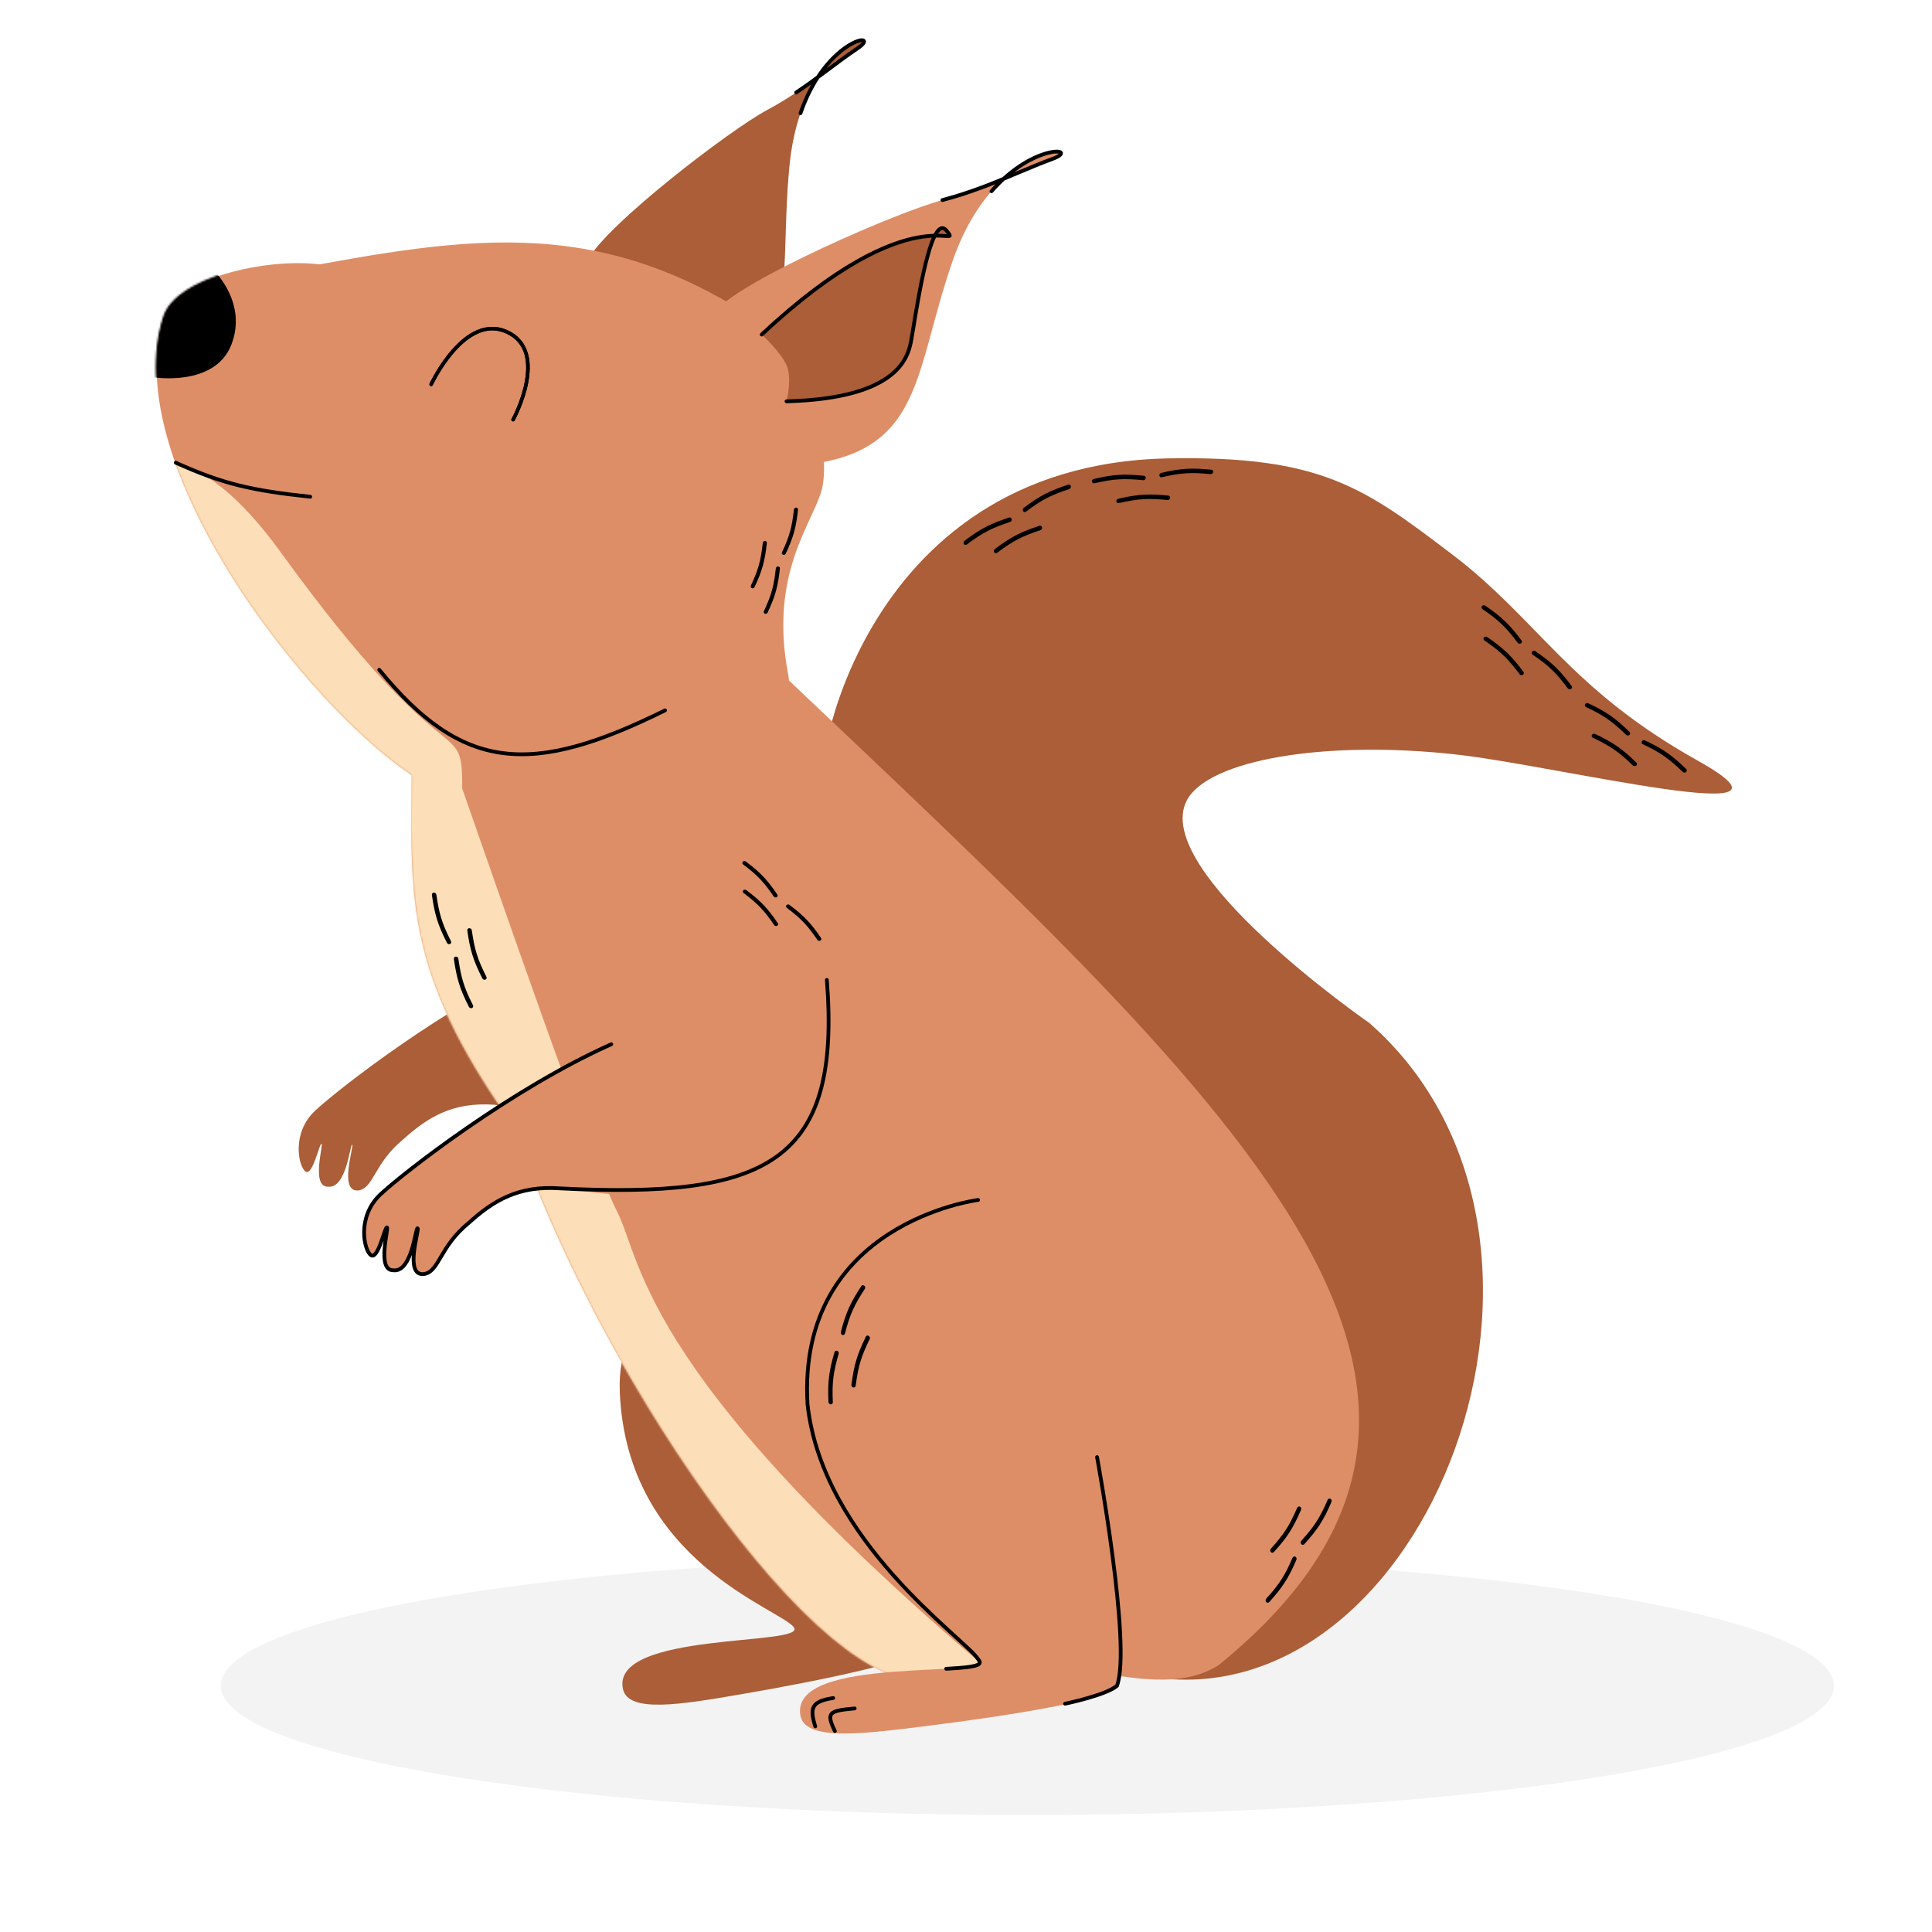 <svg width="1024" height="1024" viewBox="0 0 1024 1024" fill="none" xmlns="http://www.w3.org/2000/svg">
<path d="M972 893.5C972 931.332 780.602 962 544.5 962C308.398 962 117 931.332 117 893.5C117 855.668 308.398 825 544.5 825C780.602 825 972 855.668 972 893.5Z" fill="black" fill-opacity="0.05"/>
<path d="M725.839 542.243C855.83 656.702 756 914 608 888.5L437.357 411.282C430.451 419.598 451.298 246.035 619.458 242.95C700.41 241.465 723.225 258.593 769.334 293.581C815.443 328.569 831.508 364.952 899.804 403.132C968.101 441.312 825.441 405.88 771.945 399.917C701.541 392.071 640.344 402.875 629.088 424.135C609.277 461.548 725.839 542.243 725.839 542.243Z" fill="#AB5E37"/>
<path d="M328.493 737.624C324.862 647.265 478.992 662.456 478.992 662.456L476.332 757.471C476.332 757.471 495.735 822.256 490.833 873.233C485.701 880.288 435.23 890.717 392.603 898.014L392.302 898.066C361.731 903.299 333.117 908.197 330.212 895.343C323.249 864.53 427.679 872.516 420.824 862.596C413.97 852.676 332.124 827.982 328.493 737.624Z" fill="#AB5E37"/>
<path d="M261.929 585.53C377.513 600.897 416.896 581.983 403.571 475.068L289.322 509.142C236.416 532.792 179.751 576.845 167.057 588.648C154.362 600.452 158.148 618.268 161.934 620.941C165.72 623.613 169.283 605.797 170.397 606.242C171.51 606.688 164.829 628.958 173.737 628.958C183.759 630.294 185.541 606.019 186.654 606.688C187.768 607.356 179.305 632.076 189.995 630.963C198.235 629.626 198.235 616.487 213.824 603.792C226.622 592.235 239.881 583.971 261.929 585.53Z" fill="#AB5E37"/>
<path d="M645.81 882.621C825.721 736.592 653.16 583.749 411.523 354.361L218.213 404.47C218.067 473.166 212.418 513.346 272.33 596.888C318.207 734.298 447.199 917.794 499.492 887.075C503.625 884.647 517.753 882.621 566.749 882.621C609.508 893.534 631 892 645.81 882.621Z" fill="#DE8E67"/>
<path d="M418.448 87.756C411.894 154.308 428.665 194.459 356.008 212.11C356.008 212.11 301.29 157.118 311.361 138.039C321.432 118.959 386.754 68.97 406.638 58.266C417.248 52.555 425.533 46.784 433.427 40.968C447.915 18.784 465.599 18.119 454.518 25.625C446.926 30.767 440.326 35.885 433.427 40.968C426.632 51.372 420.54 66.509 418.448 87.756Z" fill="#AB5E37"/>
<path d="M454.518 25.625C446.926 30.768 440.326 35.885 433.427 40.968C447.915 18.784 465.599 18.119 454.518 25.625Z" fill="#AB5E37"/>
<path d="M422 49.029C433.602 41.308 442.897 33.496 454.518 25.625C468.164 16.382 438.186 19.529 424.275 60" stroke="black" stroke-width="2" stroke-linecap="round"/>
<path d="M169.44 140.117C140.52 136.64 93.72 147.466 87.038 167.732C61.611 244.859 162.31 374.669 219.994 412.042C255.811 415.684 428.225 412.042 417.758 357.479C407.291 302.915 431.566 276.636 435.797 258.597C440.029 240.558 429.116 190.226 429.116 190.226C336.247 115.842 266.48 122.274 169.44 140.117Z" fill="#DE8E67"/>
<mask id="mask0_574_1925" style="mask-type:alpha" maskUnits="userSpaceOnUse" x="83" y="128" width="638" height="763">
<path d="M645.81 882.621C825.721 736.592 653.16 583.749 411.523 354.361L218.213 404.47C218.067 473.166 212.418 513.346 272.33 596.888C318.207 734.298 447.199 917.794 499.492 887.075C503.625 884.647 517.753 882.621 566.749 882.621C609.508 893.534 631 892 645.81 882.621Z" fill="#CEA38F"/>
<path d="M169.44 140.117C140.52 136.64 93.72 147.466 87.038 167.732C61.611 244.859 162.31 374.669 219.994 412.042C255.811 415.684 428.225 412.042 417.758 357.479C407.291 302.915 431.566 276.636 435.797 258.597C440.029 240.558 429.116 190.226 429.116 190.226C336.247 115.842 266.48 122.274 169.44 140.117Z" fill="#CEA38F"/>
</mask>
<g mask="url(#mask0_574_1925)">
<path d="M327 642C313 614.5 262 466.5 245 418C245 377 239.5 418 149 293C58.5 168 25.896 325.969 8.5 316.5C-31 295 418 958.5 418 958.5C418 958.5 748 1070.5 543.5 901.5C339 732.5 341 669.5 327 642Z" fill="#FCDFB8"/>
</g>
<path d="M296.604 629.849C412.188 645.216 451.571 626.302 438.246 519.386L323.997 553.461C271.091 577.11 214.426 621.163 201.731 632.967C189.037 644.77 192.822 662.587 196.609 665.259C200.395 667.932 203.958 650.115 205.071 650.561C206.185 651.006 199.504 673.277 208.412 673.277C218.434 674.613 220.215 650.338 221.329 651.006C222.442 651.674 213.98 676.395 224.67 675.281C232.91 673.945 232.91 660.805 248.499 648.111C261.297 636.554 274.556 628.29 296.604 629.849Z" fill="#DE8E67"/>
<path d="M438.246 519.386C445.916 616.193 406.77 635.469 296.604 629.849C274.556 628.29 261.297 636.554 248.499 648.111C232.91 660.805 232.91 673.945 224.67 675.281C213.98 676.395 222.442 651.674 221.329 651.006C220.215 650.338 218.434 674.613 208.412 673.277C199.504 673.277 206.185 651.006 205.071 650.561C203.958 650.115 200.395 667.932 196.609 665.259C192.822 662.587 189.037 644.77 201.731 632.967C214.426 621.163 271.091 577.11 323.997 553.461" stroke="black" stroke-width="2" stroke-linecap="round"/>
<path d="M430.014 744.458C422.221 627.537 590.808 673.192 590.808 673.192L583.461 772.297C583.461 772.297 600.609 840.89 593.037 893.895C587.338 901.017 534.125 909.481 489.256 915.052L488.94 915.091C456.76 919.086 426.639 922.826 424.224 909.261C418.433 876.746 527.114 890.109 520.433 879.418C513.751 868.728 438.165 817.283 430.014 744.458Z" fill="#DE8E67"/>
<path d="M518.433 636C518.433 636 422.224 648.026 428.014 744.458C436.165 817.283 511.751 868.728 518.433 879.418C520.5 882 520.348 883.5 501.5 884.5M581.461 772.297C581.461 772.297 599.963 872.606 592 893.5C585.963 898.606 564.5 903 564.5 903" stroke="black" stroke-width="2" stroke-linecap="round"/>
<mask id="mask1_574_1925" style="mask-type:alpha" maskUnits="userSpaceOnUse" x="82" y="128" width="356" height="286">
<path d="M169.44 140.117C140.52 136.64 93.72 147.466 87.038 167.733C61.611 244.859 162.31 374.669 219.994 412.042C255.811 415.684 428.225 412.042 417.758 357.479C407.291 302.915 431.566 276.636 435.797 258.597C440.029 240.558 429.116 190.226 429.116 190.226C336.247 115.842 266.48 122.274 169.44 140.117Z" fill="#CEA38F" stroke="black"/>
</mask>
<g mask="url(#mask1_574_1925)">
<path d="M121.558 182.654C130.244 161.051 112.873 144.348 112.873 144.348L67.663 153.702L81.025 198.912C81.025 198.912 112.873 204.256 121.558 182.654Z" fill="black" stroke="black" stroke-width="2"/>
</g>
<path fill-rule="evenodd" clip-rule="evenodd" d="M272.78 222.885C272.779 222.885 272.779 222.886 271.957 222.435L272.779 222.886C272.531 223.339 271.961 223.504 271.507 223.255C271.053 223.006 270.886 222.437 271.134 221.984L271.136 221.979L271.146 221.962L271.185 221.889C271.22 221.824 271.272 221.726 271.339 221.597C271.474 221.339 271.67 220.956 271.912 220.465C272.396 219.481 273.064 218.061 273.797 216.322C275.264 212.841 276.98 208.105 277.998 203.055C279.019 197.993 279.323 192.692 278.038 188.041C276.765 183.431 273.925 179.429 268.55 176.886C263.184 174.348 258.121 174.717 253.484 176.72C248.813 178.738 244.572 182.421 240.973 186.497C237.382 190.566 234.478 194.974 232.469 198.373C231.465 200.071 230.688 201.512 230.162 202.527C229.899 203.035 229.699 203.435 229.566 203.708C229.499 203.844 229.449 203.948 229.416 204.018L229.379 204.096L229.37 204.114L229.368 204.119C229.368 204.119 229.368 204.119 229.368 204.119C229.15 204.587 228.592 204.79 228.123 204.571C227.653 204.352 227.449 203.795 227.667 203.327L228.518 203.723C227.667 203.327 227.668 203.326 227.668 203.326L227.669 203.324L227.672 203.318L227.682 203.295L227.723 203.209C227.759 203.134 227.812 203.024 227.881 202.882C228.021 202.598 228.227 202.185 228.496 201.664C229.036 200.623 229.83 199.151 230.853 197.419C232.899 193.959 235.87 189.444 239.566 185.257C243.254 181.079 247.71 177.173 252.736 175.001C257.796 172.815 263.429 172.393 269.349 175.194C275.26 177.99 278.439 182.456 279.845 187.547C281.24 192.596 280.885 198.225 279.836 203.428C278.785 208.642 277.021 213.503 275.525 217.052C274.776 218.829 274.092 220.282 273.595 221.294C273.346 221.799 273.143 222.195 273.002 222.465C272.932 222.6 272.877 222.704 272.839 222.775L272.795 222.856L272.784 222.877L272.781 222.883L272.78 222.885Z" fill="black"/>
<path fill-rule="evenodd" clip-rule="evenodd" d="M272.78 222.885C272.779 222.885 272.779 222.886 271.957 222.435L272.779 222.886C272.531 223.339 271.961 223.504 271.507 223.255C271.053 223.006 270.886 222.437 271.134 221.984L271.136 221.979L271.146 221.962L271.185 221.889C271.22 221.824 271.272 221.726 271.339 221.597C271.474 221.339 271.67 220.956 271.912 220.465C272.396 219.481 273.064 218.061 273.797 216.322C275.264 212.841 276.98 208.105 277.998 203.055C279.019 197.993 279.323 192.692 278.038 188.041C276.765 183.431 273.925 179.429 268.55 176.886C263.184 174.348 258.121 174.717 253.484 176.72C248.813 178.738 244.572 182.421 240.973 186.497C237.382 190.566 234.478 194.974 232.469 198.373C231.465 200.071 230.688 201.512 230.162 202.527C229.899 203.035 229.699 203.435 229.566 203.708C229.499 203.844 229.449 203.948 229.416 204.018L229.379 204.096L229.37 204.114L229.368 204.119C229.368 204.119 229.368 204.119 229.368 204.119C229.15 204.587 228.592 204.79 228.123 204.571C227.653 204.352 227.449 203.795 227.667 203.327L228.518 203.723C227.667 203.327 227.668 203.326 227.668 203.326L227.669 203.324L227.672 203.318L227.682 203.295L227.723 203.209C227.759 203.134 227.812 203.024 227.881 202.882C228.021 202.598 228.227 202.185 228.496 201.664C229.036 200.623 229.83 199.151 230.853 197.419C232.899 193.959 235.87 189.444 239.566 185.257C243.254 181.079 247.71 177.173 252.736 175.001C257.796 172.815 263.429 172.393 269.349 175.194C275.26 177.99 278.439 182.456 279.845 187.547C281.24 192.596 280.885 198.225 279.836 203.428C278.785 208.642 277.021 213.503 275.525 217.052C274.776 218.829 274.092 220.282 273.595 221.294C273.346 221.799 273.143 222.195 273.002 222.465C272.932 222.6 272.877 222.704 272.839 222.775L272.795 222.856L272.784 222.877L272.781 222.883L272.78 222.885Z" fill="black"/>
<path d="M93.165 245.234C117.996 256.498 133.86 260.072 164.431 263.274" stroke="black" stroke-width="2" stroke-linecap="round"/>
<path d="M505.059 137.89C482.478 202.448 490.791 245.96 409.741 247.462C409.741 247.462 364.755 180.872 379.899 164.169C395.043 147.466 475.931 112.279 499.492 106.043C512.065 102.715 522.19 98.817 531.911 94.788C552.461 75.979 571.334 79.215 557.841 84.218C548.596 87.645 540.408 91.267 531.911 94.788C522.274 103.609 512.268 117.279 505.059 137.89Z" fill="#DE8E67"/>
<path d="M531.911 94.788C552.461 75.979 571.334 79.215 557.841 84.218C548.596 87.645 540.408 91.267 531.911 94.788Z" fill="#DE8E67"/>
<path d="M499.492 106.043C507.27 103.984 514.111 101.707 520.5 99.316C533.464 94.464 544.563 89.141 557.841 84.218C572.733 78.696 548.199 75.327 525.5 101.372" stroke="black" stroke-width="2" stroke-linecap="round"/>
<path d="M482.789 181.318C481.007 189.781 475.44 211.16 416.868 212.719C416.868 212.719 420 200.5 416.868 193.5C413.735 186.5 403.728 177.309 403.728 177.309C453.32 130.885 482.547 125.192 495.467 124.915C497.443 121.04 499.549 119.602 501.719 122.3C505.202 126.633 503.435 124.744 495.467 124.915C489.13 137.347 484.147 174.866 482.789 181.318Z" fill="#AB5E37"/>
<path d="M416.868 212.719C475.44 211.16 481.007 189.781 482.789 181.318C484.57 172.855 492.588 110.942 501.719 122.3C510.849 133.658 483.902 102.257 403.728 177.309" stroke="black" stroke-width="2" stroke-linecap="round"/>
<path d="M201 355C245.289 409.217 281.813 411.475 352.5 376.5" stroke="black" stroke-width="2" stroke-linecap="round"/>
<path fill-rule="evenodd" clip-rule="evenodd" d="M393.694 456.733C394.078 456.296 394.786 456.238 395.276 456.603C403.315 462.599 406.824 466.568 411.993 474.111C412.328 474.6 412.175 475.234 411.651 475.526C411.127 475.818 410.43 475.658 410.095 475.169C405.041 467.793 401.696 464.012 393.885 458.186C393.396 457.821 393.31 457.17 393.694 456.733Z" fill="black"/>
<path fill-rule="evenodd" clip-rule="evenodd" d="M393.942 471.893C394.326 471.456 395.034 471.398 395.524 471.763C403.563 477.759 407.072 481.727 412.241 489.271C412.576 489.76 412.423 490.393 411.899 490.685C411.375 490.977 410.678 490.818 410.343 490.329C405.289 482.953 401.944 479.171 394.133 473.346C393.644 472.981 393.558 472.33 393.942 471.893Z" fill="black"/>
<path fill-rule="evenodd" clip-rule="evenodd" d="M416.848 479.739C417.232 479.302 417.94 479.243 418.43 479.608C426.469 485.605 429.978 489.573 435.147 497.117C435.483 497.606 435.329 498.239 434.805 498.531C434.281 498.823 433.584 498.664 433.249 498.174C428.195 490.798 424.85 487.017 417.039 481.192C416.55 480.827 416.464 480.176 416.848 479.739Z" fill="black"/>
<path fill-rule="evenodd" clip-rule="evenodd" d="M405.411 325.258C405.955 325.463 406.608 325.181 406.868 324.628C411.137 315.553 412.364 310.4 413.373 301.311C413.438 300.722 413.005 300.235 412.405 300.224C411.805 300.214 411.266 300.682 411.201 301.272C410.214 310.159 409.044 315.069 404.896 323.886C404.636 324.439 404.866 325.053 405.411 325.258Z" fill="black"/>
<path fill-rule="evenodd" clip-rule="evenodd" d="M398.492 311.767C399.037 311.971 399.689 311.69 399.949 311.137C404.219 302.062 405.446 296.909 406.454 287.82C406.52 287.23 406.087 286.744 405.487 286.733C404.887 286.722 404.348 287.191 404.282 287.78C403.296 296.667 402.125 301.578 397.977 310.395C397.717 310.947 397.948 311.562 398.492 311.767Z" fill="black"/>
<path fill-rule="evenodd" clip-rule="evenodd" d="M415.007 294.06C415.551 294.265 416.203 293.983 416.463 293.431C420.733 284.356 421.96 279.202 422.969 270.113C423.034 269.524 422.601 269.038 422.001 269.027C421.401 269.016 420.862 269.485 420.796 270.074C419.81 278.961 418.639 283.872 414.491 292.689C414.231 293.241 414.462 293.855 415.007 294.06Z" fill="black"/>
<path fill-rule="evenodd" clip-rule="evenodd" d="M705.166 794.387C705.732 794.684 705.977 795.426 705.714 796.043C701.384 806.183 698.049 810.957 691.324 818.43C690.888 818.915 690.172 818.915 689.724 818.43C689.277 817.945 689.268 817.16 689.704 816.675C696.28 809.369 699.456 804.818 703.663 794.966C703.927 794.349 704.599 794.089 705.166 794.387Z" fill="black"/>
<path fill-rule="evenodd" clip-rule="evenodd" d="M689.03 798.568C689.596 798.866 689.842 799.607 689.578 800.225C685.248 810.364 681.914 815.139 675.188 822.612C674.752 823.096 674.036 823.096 673.589 822.612C673.141 822.127 673.132 821.341 673.568 820.857C680.144 813.55 683.32 808.999 687.527 799.148C687.791 798.531 688.464 798.271 689.03 798.568Z" fill="black"/>
<path fill-rule="evenodd" clip-rule="evenodd" d="M686.565 825.072C687.131 825.369 687.376 826.111 687.113 826.728C682.783 836.868 679.448 841.643 672.723 849.115C672.287 849.6 671.571 849.6 671.123 849.115C670.676 848.63 670.667 847.845 671.103 847.36C677.678 840.054 680.855 835.503 685.062 825.651C685.325 825.034 685.998 824.775 686.565 825.072Z" fill="black"/>
<path fill-rule="evenodd" clip-rule="evenodd" d="M440.315 744.352C439.676 744.331 439.131 743.771 439.1 743.1C438.575 732.087 439.494 726.337 442.288 716.679C442.469 716.053 443.113 715.741 443.727 715.982C444.341 716.223 444.692 716.926 444.511 717.552C441.779 726.995 440.905 732.475 441.415 743.175C441.447 743.846 440.954 744.373 440.315 744.352Z" fill="black"/>
<path fill-rule="evenodd" clip-rule="evenodd" d="M452.267 735.405C451.64 735.276 451.199 734.631 451.282 733.965C452.637 723.023 454.52 717.512 458.915 708.47C459.2 707.884 459.888 707.686 460.453 708.028C461.017 708.37 461.243 709.122 460.958 709.708C456.66 718.549 454.867 723.801 453.55 734.432C453.468 735.098 452.893 735.534 452.267 735.405Z" fill="black"/>
<path fill-rule="evenodd" clip-rule="evenodd" d="M446.468 707.542C445.863 707.334 445.508 706.638 445.674 705.988C448.413 695.308 450.982 690.082 456.493 681.673C456.85 681.128 457.558 681.019 458.074 681.43C458.59 681.841 458.719 682.616 458.361 683.161C452.973 691.383 450.526 696.364 447.865 706.74C447.699 707.391 447.073 707.749 446.468 707.542Z" fill="black"/>
<path fill-rule="evenodd" clip-rule="evenodd" d="M250.159 534.29C249.568 534.535 248.841 534.248 248.536 533.651C243.522 523.831 241.991 518.212 240.559 508.261C240.466 507.616 240.925 507.066 241.584 507.033C242.242 507 242.852 507.496 242.945 508.141C244.344 517.871 245.805 523.225 250.676 532.765C250.982 533.363 250.75 534.046 250.159 534.29Z" fill="black"/>
<path fill-rule="evenodd" clip-rule="evenodd" d="M257.281 519.22C256.69 519.465 255.964 519.179 255.658 518.581C250.644 508.761 249.113 503.142 247.682 493.191C247.589 492.546 248.048 491.996 248.706 491.963C249.365 491.93 249.974 492.426 250.067 493.071C251.467 502.801 252.928 508.155 257.799 517.695C258.104 518.293 257.872 518.976 257.281 519.22Z" fill="black"/>
<path fill-rule="evenodd" clip-rule="evenodd" d="M238.506 500.352C237.915 500.597 237.188 500.31 236.883 499.712C231.869 489.893 230.338 484.274 228.906 474.323C228.813 473.678 229.272 473.128 229.931 473.095C230.59 473.061 231.199 473.557 231.292 474.203C232.691 483.932 234.152 489.286 239.023 498.827C239.329 499.425 239.097 500.108 238.506 500.352Z" fill="black"/>
<path fill-rule="evenodd" clip-rule="evenodd" d="M785.474 321.247C785.874 320.748 786.649 320.649 787.204 321.026C796.329 327.216 800.377 331.402 806.426 339.432C806.818 339.953 806.681 340.656 806.119 341.002C805.558 341.349 804.785 341.207 804.393 340.687C798.479 332.835 794.62 328.847 785.755 322.833C785.2 322.456 785.074 321.746 785.474 321.247Z" fill="black"/>
<path fill-rule="evenodd" clip-rule="evenodd" d="M786.492 337.884C786.892 337.385 787.667 337.286 788.222 337.663C797.347 343.853 801.395 348.039 807.444 356.07C807.836 356.59 807.699 357.293 807.137 357.64C806.576 357.986 805.803 357.845 805.411 357.324C799.497 349.472 795.638 345.484 786.773 339.47C786.218 339.093 786.092 338.383 786.492 337.884Z" fill="black"/>
<path fill-rule="evenodd" clip-rule="evenodd" d="M812.035 345.374C812.435 344.875 813.21 344.776 813.765 345.153C822.89 351.343 826.938 355.529 832.987 363.559C833.379 364.08 833.242 364.783 832.68 365.129C832.119 365.476 831.346 365.334 830.954 364.814C825.04 356.962 821.181 352.974 812.316 346.96C811.761 346.583 811.635 345.873 812.035 345.374Z" fill="black"/>
<path fill-rule="evenodd" clip-rule="evenodd" d="M840.149 373.243C840.466 372.687 841.216 372.468 841.824 372.753C851.805 377.436 856.46 380.936 863.693 387.919C864.161 388.372 864.136 389.087 863.636 389.518C863.136 389.948 862.351 389.929 861.882 389.477C854.81 382.649 850.373 379.315 840.676 374.765C840.068 374.48 839.832 373.798 840.149 373.243Z" fill="black"/>
<path fill-rule="evenodd" clip-rule="evenodd" d="M843.762 389.515C844.079 388.959 844.829 388.74 845.437 389.025C855.419 393.708 860.073 397.208 867.306 404.191C867.775 404.644 867.749 405.359 867.249 405.79C866.749 406.22 865.964 406.201 865.495 405.749C858.423 398.921 853.987 395.587 844.289 391.037C843.681 390.752 843.445 390.07 843.762 389.515Z" fill="black"/>
<path fill-rule="evenodd" clip-rule="evenodd" d="M870.163 392.908C870.48 392.353 871.23 392.133 871.838 392.418C881.82 397.102 886.474 400.601 893.707 407.584C894.176 408.037 894.15 408.753 893.65 409.183C893.15 409.613 892.365 409.595 891.896 409.142C884.824 402.314 880.388 398.98 870.69 394.43C870.082 394.145 869.846 393.464 870.163 392.908Z" fill="black"/>
<path fill-rule="evenodd" clip-rule="evenodd" d="M578.753 255.27C578.657 254.638 579.109 254 579.762 253.847C590.495 251.323 596.317 251.178 606.322 252.165C606.971 252.229 607.395 252.806 607.27 253.453C607.145 254.101 606.518 254.574 605.869 254.51C596.086 253.546 590.539 253.685 580.111 256.137C579.457 256.29 578.849 255.902 578.753 255.27Z" fill="black"/>
<path fill-rule="evenodd" clip-rule="evenodd" d="M591.686 265.786C591.589 265.154 592.041 264.516 592.695 264.363C603.428 261.839 609.25 261.694 619.255 262.681C619.903 262.745 620.328 263.322 620.203 263.969C620.078 264.617 619.45 265.09 618.802 265.026C609.019 264.062 603.471 264.201 593.043 266.653C592.39 266.806 591.782 266.418 591.686 265.786Z" fill="black"/>
<path fill-rule="evenodd" clip-rule="evenodd" d="M614.492 252.061C614.396 251.428 614.847 250.791 615.501 250.638C626.234 248.114 632.056 247.969 642.061 248.956C642.709 249.02 643.134 249.597 643.009 250.244C642.884 250.892 642.256 251.365 641.608 251.301C631.825 250.336 626.277 250.476 615.85 252.928C615.196 253.081 614.588 252.693 614.492 252.061Z" fill="black"/>
<path fill-rule="evenodd" clip-rule="evenodd" d="M510.883 288.341C510.539 287.802 510.693 287.036 511.228 286.631C520.013 279.969 525.275 277.473 534.82 274.315C535.438 274.11 536.06 274.465 536.209 275.108C536.357 275.75 535.976 276.437 535.357 276.642C526.025 279.73 521.011 282.11 512.476 288.582C511.941 288.988 511.228 288.88 510.883 288.341Z" fill="black"/>
<path fill-rule="evenodd" clip-rule="evenodd" d="M526.971 292.704C526.626 292.165 526.78 291.399 527.315 290.993C536.101 284.331 541.363 281.836 550.907 278.678C551.526 278.473 552.148 278.828 552.296 279.47C552.445 280.113 552.064 280.8 551.445 281.005C542.113 284.093 537.099 286.472 528.563 292.945C528.028 293.35 527.315 293.242 526.971 292.704Z" fill="black"/>
<path fill-rule="evenodd" clip-rule="evenodd" d="M542.245 270.904C541.9 270.365 542.055 269.599 542.59 269.194C551.375 262.532 556.637 260.037 566.182 256.878C566.8 256.673 567.422 257.028 567.571 257.671C567.719 258.313 567.338 259 566.719 259.205C557.387 262.294 552.373 264.673 543.838 271.145C543.303 271.551 542.59 271.443 542.245 270.904Z" fill="black"/>
<path d="M442.5 917.5C437.597 907.395 439.655 906.793 453 905.5" stroke="black" stroke-width="2" stroke-linecap="round"/>
<path d="M432.101 915C429.14 905.452 429.874 901.78 441.601 900" stroke="black" stroke-width="2" stroke-linecap="round"/>
</svg>
